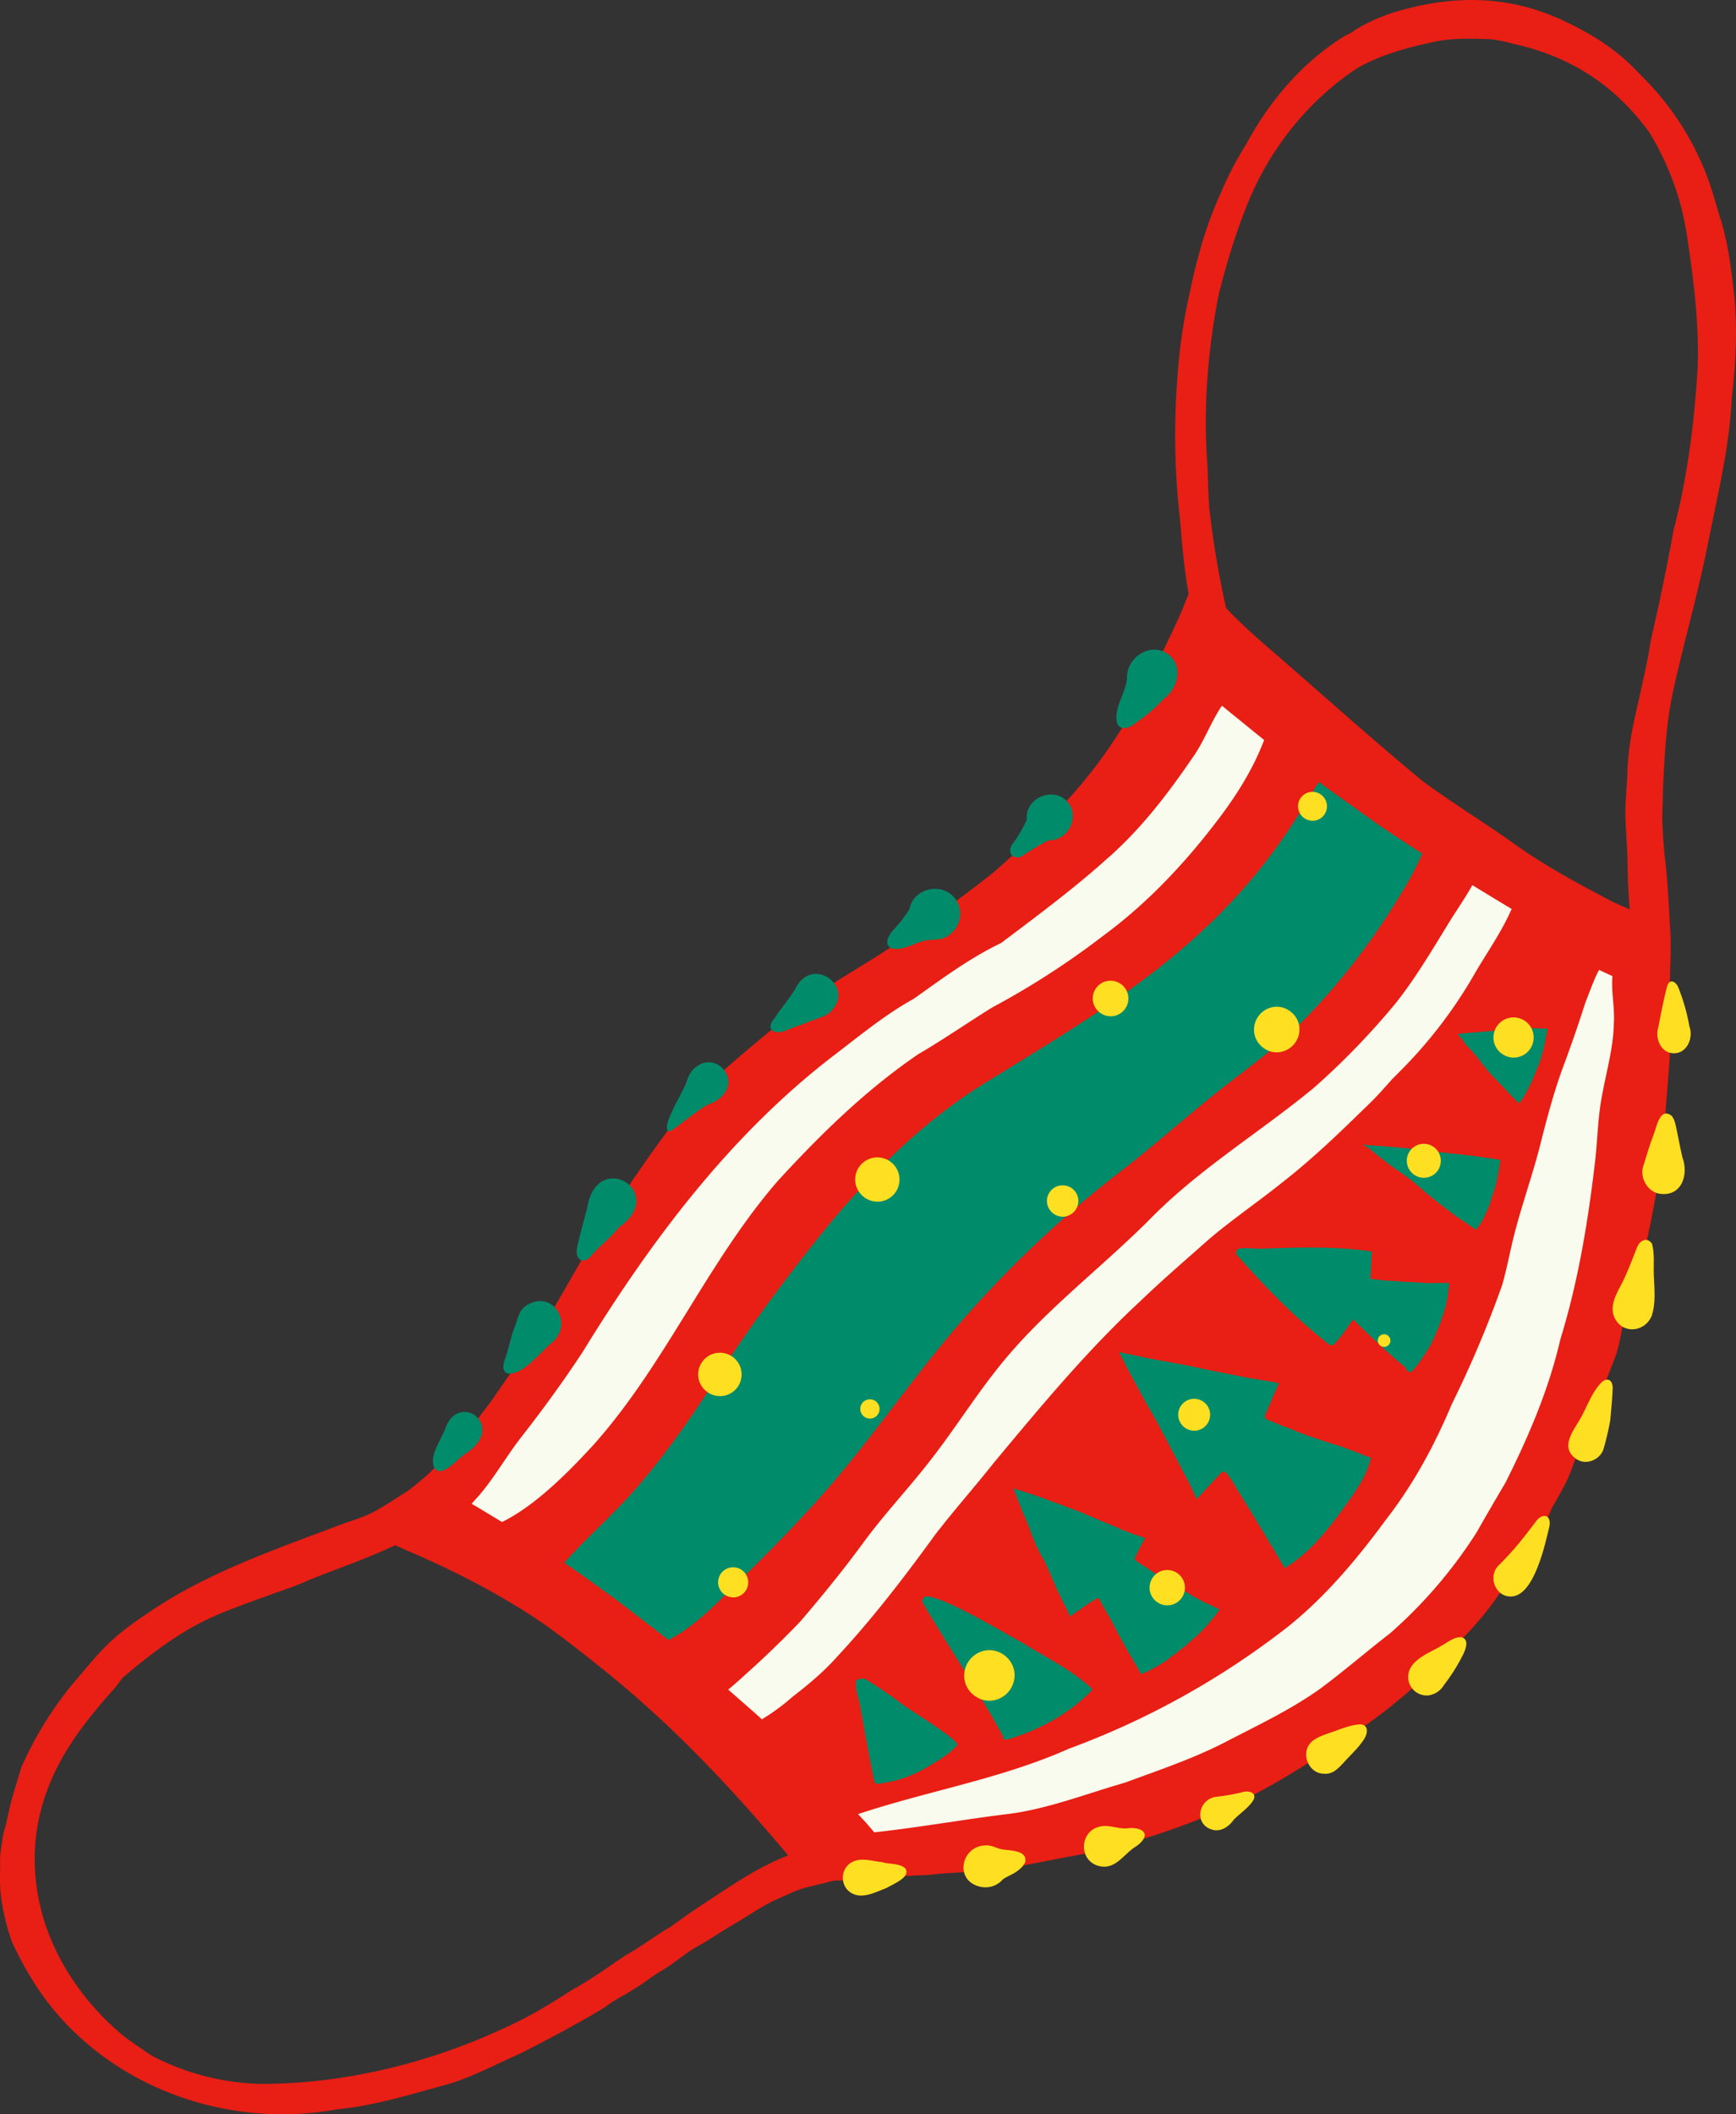 <svg xmlns="http://www.w3.org/2000/svg" width="1080" height="1315.17" viewBox="0 0 1080 1315.17"><rect x="0" y="0" width="1080" height="1315.17" fill="#333333" stroke="none"/><g id="Слой_2" data-name="Слой 2"><g id="Слой_2-2" data-name="Слой 2"><g id="Winter03_498261040"><path d="M1043.29 811.15c0-.45.08-.9.12-1.36-.07.54-.13 1.07-.19 1.59z" fill="#e91e14"/><path d="M10.77 1107.34s0 0 0 0 .07-.25.11-.37C10.86 1107.05 10.81 1107.19 10.77 1107.34z" fill="#e91e14"/><path d="M872.73 6.1a113.16 113.16.0 0 0-28.15 11.59A29.16 29.16.0 0 0 841.25 20a70.13 70.13.0 0 0-9.51 5.49c-24 16.11-42.7 38.82-56.4 64.07a214.48 214.48.0 0 0-16.17 31.16 224 224 0 0 0-8.82 22.52c-.25.73-2 6-2.53 7.93-.2.66-.38 1.32-.57 2q-3.71 12.71-6.38 25.7A347.15 347.15.0 0 0 732.33 237a456 456 0 0 0 1.82 86.62c1.23 15.32 2.62 30.74 5.27 45.87-1.47 3.45-2.78 7-4.19 10.44-6.46 14.91-14.1 29.67-21.22 44.38-15.46 30.82-35.25 59.44-59.87 83.65-13.33 13.53-26.58 27.39-41.61 39.12-21.74 16.65-43.8 32.89-66.84 47.68-17.09 10.75-34.81 20.67-50.62 33.31-20.67 17.24-41.93 34-61 53-18.42 19.64-33 42.48-48.43 64.42-19.34 27.44-33.71 57.94-52.19 85.88-5.54 8.37-23.23 33.33-25.51 36.8s-4.83 6.61-7.32 9.87c-1.49 1.95-2.84 4-4.29 6s-3.07 3.86-4.61 5.78-2.92 3.87-4.51 5.69c-.82.93-1.68 1.82-2.56 2.69s-2.66 2.65-2.87 2.86c0 0 0 0 0 0l-.14.15c-2.6 2.92-5.17 5.85-8 8.59-3.09 3-6.07 6.17-9.33 9-1.54 1.37-3.13 2.66-4.72 4-1.75 1.43-3.49 2.85-5.31 4.17s-3.5 2.28-5.26 3.4c-1.6 1-3.17 2.09-4.77 3.11-3.46 2.21-7 4.27-10.57 6.34a79.44 79.44.0 0 1-13.09 5.57c-2 .69-3.94 1.3-5.91 2l-.75.26c-40.68 15.46-83.18 29.75-119.49 54.11-8.38 5.62-16.75 11.29-24.24 18.08-8.61 7.82-15.88 17-23.49 25.82a224.53 224.53.0 0 0-33.4 53.58c-.24.72-.73 2.26-.74 2.33v0s0 .07.0.1a.47.47.0 0 0 0 .16v-.13c-.57 1.85-1.16 3.7-1.73 5.54a.49.49.0 0 1 0 .11h0v0c-.73 2.41-1.43 4.81-2.16 7.19-1.37 4.49-2.54 9.06-3.51 13.66-.47 2.21-.93 4.41-1.49 6.6S2.49 1139 2 1141.1s-.67 4.37-1 6.55-.65 4.27-.85 6.42c-.18 3 0 6-.11 8.94.0 3.2-.13 6.39.0 9.6.09 1.71.18 3.42.37 5.12A131.44 131.44.0 0 0 7.48 1208c7.29 15.89 16.42 31.19 27.87 44.5 42.56 49.48 110.67 71.14 174 59.65a203.38 203.38.0 0 0 21.2-3.22c15.66-3.17 31-7.8 46.49-12 16.59-4.62 31.76-13.12 47.52-19.93 17.55-9.11 35.09-18.26 52-28.54.36-.3.73-.6 1.11-.89a74.42 74.42.0 0 1 9.62-6c.55-.3 1.1-.6 1.63-.92 3.53-2.09 7-4.35 10.44-6.5 2.56-1.82 5.07-3.69 7.7-5.41 3.19-2.11 6.5-4 9.68-6.14 3.66-2.55 7.18-5.32 10.85-7.87 2.26-1.57 4.57-3 7-4.36 1.81-1 3.61-2.08 5.4-3.16 3-1.87 6-3.82 9-5.68q4.75-3 9.59-5.8c6.27-3.67 12.29-7.79 18.65-11.29 4.37-2.39 9-4.26 13.53-6.31a72.28 72.28.0 0 1 7.6-3.07c2.58-.83 5.16-1.51 7.8-2.08h-.14l.58-.13h0c1.06-.24 2.12-.5 3.17-.76h.14l.3-.08.33-.08h.07c1.31-.33 2.62-.68 3.92-1 2.31-.65 4.78-1.44 7.2-1.08h.08c1.42-.1 2.85-.25 4.27-.32h.38.0c1.82-.09 12.85-.84 16.54-1.07 4-.24 7.88-.85 11.85-1 3.75-.16 7.48-.37 11.23-.67h.56c4.1-.29 8.22-.26 12.32-.62 2.2-.24 4.38-.49 6.58-.68l.51-.05c2.69-.2 5.38-.33 8.07-.49 2.43-.16 4.84-.33 7.27-.43.36.0 4.67-.18 6.46-.28h.4c2.47-.19 5-.46 7.44-.55l1.86-.07c15.63-2.28 31.1-5.61 46.59-8.54 3.79-.71 7.59-1.33 11.36-2.1 27.77-5.63 54.86-14.67 81-25.58 23.79-9.71 45.7-23.23 67.3-37 24.92-15.59 48.88-33 69.45-54.12 12.87-13.13 26.25-26.09 37-41.23 8.51-12.78 19.7-24.76 26.86-38.55 3-6.16 5.78-12.41 8.46-18.69 4.66-8.06 9.42-16.06 12.57-24.88 5-15 12.74-28.5 17.21-43.75 3-9.28 7.13-18.13 10.27-27.34 2.12-6.64 3-13.58 4.71-20.33a498.74 498.74.0 0 0 25.49-126.1c1.35-17.51 3-34.52 3.7-52.26.0-3.12-.15-6.24-.25-9.36.11-2.69.17-5.39.11-8.08-1.34-14.3.36-28.61-.09-42.92-1-17-1.6-34-3.72-50.9-.7-7.28-1.11-14.6-1.49-21.95.17-6.6.43-13.2.53-19.79.91-18.94 1.83-38 5.52-56.62 6.66-31.59 15.94-62.69 22.24-94.54 6-30.34 13.56-60.5 15-91.5 2.45-21.53 3.73-43.15 1.42-64.77-1.92-16.78-4-33.94-9.56-50-1.53-5.5-3.18-11-4.88-16.38a174.6 174.6.0 0 0-44.5-70.47c-12.68-14-28.66-24.24-45.63-32.27C941.16-2.41 907.64-3.42 872.73 6.1zM943 525.59c-19.07-13.69-39.21-25.87-58.08-39.81-33.41-27.61-65.54-56.72-98.33-85-8.15-7.14-16.34-14.57-23.81-22.56a568.09 568.09.0 0 1-10.43-62c-.91-10.44-.69-21-1.52-31.44-2.09-33.94.76-68.06 7.33-101.48 5-19.86 10.89-39.56 18.78-58.52 13.69-32.93 37.3-62.49 67.29-82.31 14.5-8.37 31-12.79 47.3-16.3 11.52-2.68 24.64-2.2 36.57-1.72h.07a105.24 105.24.0 0 1 13.19 2.79c38.36 8.36 65.25 28.21 84.89 55.39a179.29 179.29.0 0 1 9.88 18.8 169.26 169.26.0 0 1 13.53 46.36c3.93 26.07 7.66 54.9 6.41 82.29-2.12 32.9-6.21 66.81-14.85 99.31q-6.27 34.69-14.27 69c-.43 2.59-.79 5.19-1.27 7.78-1 5.61-2.23 11.18-3.42 16.78-4 18.69-9.29 37.43-9.8 56.56-.24 9.4-1.46 18.77-1.3 28.17.32 10 1.25 19.88 1.37 29.85.12 9.39.54 18.81 1.34 28.19-3.84-1.71-7.68-3.4-11.49-5.18C982.11 549.71 961.69 539 943 525.59zM253.64 964.68c29.41 12.58 58.05 27.31 84.5 45.34 13.41 9.56 26.3 19.79 39.11 30.12 41.7 33.61 78.61 72.93 113 113.93-.79.38-1.59.71-2.37 1.11-18.85 7.54-36 19.91-53 30.94-5.83 3.9-11.73 8.13-17.62 12.44-1.26.71-2.53 1.41-3.77 2.16-8.22 5.35-16.24 11-24.75 15.88-10.91 7.38-21.62 15-33.17 21.45-10.37 6.62-20.69 13.1-31.73 18.63-49.65 24.85-105.27 39.41-160.86 39.62a153.91 153.91.0 0 1-68.47-17.52c-5.41-3.53-10.7-7.3-16-11-27.25-21.87-48.44-53.5-54.75-88.06-7.33-40.16 4.3-74.78 28.5-106.72 6-7.88 12.4-15.44 19-22.8 1.66-2 3.17-4 4.63-6.16l.13-.12c13.26-11.44 27.13-22.22 42.29-31 16.13-9.35 34-15 51.41-21.5 3.9-1.45 7.87-2.67 11.76-4.13 5.53-2.08 10.92-4.54 16.43-6.7 14.62-5.73 29.42-10.89 43.79-17.49 1.38-.64 2.8-1.26 4.2-1.88C248.53 962.39 251.06 963.58 253.64 964.68z" fill="#e91e14"/><path d="M414 1018.68c-7.6-5.91-29.19-22.5-32.42-24.85-4.69-3.41-19.23-13.89-21.82-15.69L351 972.06c14.66-16.25 31.24-30.6 45.58-47.21 19.18-22.22 35.64-46.44 51.52-71.09 17.6-27.34 37-53.47 57.12-79 30.83-39.09 65.67-75.31 108.33-101.59C691.87 625 758.65 586 808.65 505.42c4.55-5.73 7.74-12.75 11.72-19 .88.65 32.1 23.05 38 27.14v0l.13.09a.5.5.0 0 1 .12.08.5.5.0 0 0-.12-.08 1.25 1.25.0 0 0 .12.08h0l.09.06.07.06a.09.09.0 0 0-.05.0l.09.06v0l.09.06h.06v0h0l.08.05h-.07l.11.08c2 1.42 4 2.7 6.08 4.05l8.8 5.85-.29-.2.28.2s0 0 .06.0h0l.1.08.14.09v0a.38.38.0 0 1 .12.09l.08.05v0h.05l.09.06s0 0 .09.05a.26.26.0 0 0-.09-.05.06.06.0 0 1 0 0h-.06l.1.06.2.14-.12-.07.13.08.12.08 9.83 6.32a195.84 195.84.0 0 1-13.36 25.2 426.25 426.25.0 0 1-61.67 79.75c-17.43 17.57-38 31.52-57.14 47.11-18.49 15-36.36 30.84-55.22 45.41a686.15 686.15.0 0 0-104.12 99.1c-29.91 35.3-55.67 73.89-86.89 108.06q-21.24 23.25-43.82 45.2c-14.28 13.81-28.76 30.22-46.72 39.32C415.19 1019.59 414.6 1019.13 414 1018.68z" fill="#008c6a"/><path d="M874.25 524.17h0z" fill="#008c6a"/><path d="M858.86 513.92h0z" fill="#008c6a"/><path d="M875.52 521.23l.32.21z" fill="#008c6a"/><path d="M858.57 513.69s0 0 .07.06S858.58 513.71 858.57 513.69z" fill="#008c6a"/><path d="M858.55 513.7h0z" fill="#008c6a"/><path d="M858.55 513.68a0 0 0 0 0 0 0 0 0 0 0 1 0 0z" fill="#008c6a"/><path d="M846.63 498.19s0 0 0 0z" fill="#008c6a"/><path d="M827.9 488.1l-.06-.05.08.05S827.91 488.09 827.9 488.1z" fill="#008c6a"/><path d="M827.71 488s.06.05.1.07z" fill="#008c6a"/><path d="M827.58 487.87l.06.05z" fill="#008c6a"/><path d="M365.94 991.68h0v0S366 991.68 365.94 991.68z" fill="#008c6a"/><path d="M365.92 991.66v0z" fill="#008c6a"/><path d="M365.88 991.65v0z" fill="#008c6a"/><path d="M365.85 991.63h0z" fill="#008c6a"/><path d="M741.89 471.32c-15.68 23-32.78 45.27-53.92 63.52-19.65 17.69-43.68 35.59-65.21 51.79-19.46 9.31-36.74 22.19-54.25 34.63C550 631.49 533.8 645.12 517 657.88c-63.79 49.37-112.66 114.94-154.57 183.21-12.1 18.38-25.07 36.16-38.63 53.5-9.12 11.81-15.93 24.15-25.79 35.69-.88 1-2.69 2.89-4.58 5.17 1.89 1.08 3.78 2.18 5.64 3.31l13.24 8c21.26-10.36 42.58-32.33 57.36-48.49 44.44-50 70.32-113 114.14-163.59 26.54-29 54.85-56.67 87.4-78.87 15.7-9.2 30.66-19.55 46.11-29.15a501.22 501.22.0 0 0 69.26-44.76c27.83-20.52 51.51-45.9 72.28-73.5 11.18-14.86 21-30.68 27.59-48.09-5.56-4.43-25.4-20.63-26.26-21.33C753.28 449.13 749.1 461.34 741.89 471.32z" fill="#f9fbee"/><path d="M899.9 576.42c-9.89 16.1-19.6 32.38-31.31 47.25a466.74 466.74.0 0 1-51.14 52.94c-33.07 27.3-70.17 49.72-100.53 80.23-32.14 32.57-69.56 59.82-97.75 96.23C604.31 872 591.56 892.5 576.52 911.3c-12.81 16.28-27.06 31.4-39.28 48.13-12.44 17-25.78 33.33-39.47 49.36-10.91 11.35-22.29 22.37-34.06 32.84-3.47 3.23-7 6.4-10.67 9.38l11.78 10.33h0l.58.51c2.43 2.13 4.9 4.24 7.26 6.44l1.33 1.21a131.06 131.06.0 0 0 19.18-14.12c10.08-7.73 19.8-15.93 28.23-25.48 21.91-23.62 41.48-49.21 60.39-75.25 11.74-15.25 24.55-29.65 36.49-44.74 28.94-34.7 57.72-69.56 90.94-100.36 13.88-13.36 28.51-25.9 42.9-38.68 14.79-12.57 30.89-23.49 46-35.64 19.22-15 36.66-32 54.1-49 4.8-4.68 9.24-9.72 13.68-14.74 1.51-1.52 3-3 4.54-4.57a288.63 288.63.0 0 0 47.84-62.75c7.25-12.19 15.37-23.89 21.28-36.85l.88-1.87-1.36-.83h0l-10.38-6.27h0c-1.85-1.13-10.35-6.29-12.74-7.76-.25.47-.5.93-.76 1.38C910.45 560.33 904.8 568.13 899.9 576.42z" fill="#f9fbee"/><path d="M1002.3 606.81l-7.5-3.47v0c-3.48 6.51-5.87 13.79-8.61 20.58-3.9 12.36-8.15 24.6-12.64 36.78-6.73 17.58-11.4 35.79-16 54-5 18.94-11.66 37.4-16.3 56.44-2.29 9.5-4.08 19.1-6.81 28.5a683.24 683.24.0 0 1-31.28 73.87c-10.7 25.45-23.84 49.84-40.85 71.67-17.75 24.2-37.23 47.52-60.68 66.42a505.33 505.33.0 0 1-136.82 76.25c-42 18.71-87.61 26.16-131 40.62l5.06 5.45c.59.65 1.14 1.31 1.72 2 1.1 1.29 2.21 2.57 3.32 3.88 28.16-3.07 56.13-8.12 84.25-11.53q5.54-.75 11-1.87c20.65-4.18 40.53-11.73 60.78-17.53 20.61-7.63 41.57-14.61 61.16-24.6 20.29-10.55 41.1-20.26 59.81-33.5 15-11.1 29.11-23.35 43.87-34.76a292.14 292.14.0 0 0 53.76-62.64q8.85-15.55 18-31c14.27-28.38 27-58 34.15-89.09 11.31-36.63 17.44-74.43 21.83-112.44 1.44-13.6 1.61-27.23 4.4-40.67 2.61-14.4 6.81-28.51 7.06-43.26.74-10-1.73-19.85-.82-29.74-.18-.09-.37-.17-.57-.25z" fill="#f9fbee"/><path d="M762.14 925.45l-.12.06z" fill="#008c6a"/><path d="M797.93 973.18c-.87-1.48-17.81-29.75-19.08-31.79s-9.13-14.79-9.74-15.81c-.5-.85-1-1.73-1.48-2.58-1-1.57-2-3.1-3.08-4.56-.28-.36-.55-.74-.82-1.1s-.42-.59-.65-.87a2.05 2.05.0 0 0-.84-.63 1.88 1.88.0 0 0-2.44.18c-.92 1-1.88 2-2.8 2.94s-1.58 1.76-2.4 2.62-1.7 1.76-2.53 2.66c-1.61 1.76-3.14 3.59-4.8 5.3-.89.92-1.78 1.84-2.63 2.8-.07.08-.13.16-.21.24-1.58-3.56-3.18-7.11-4.95-10.58-1.26-2.47-18-34.2-19.18-36.45-1.36-2.47-2.74-4.92-4.16-7.34-2.78-4.76-5.45-9.58-8-14.43-1.29-2.4-2.64-4.75-3.92-7.15s-2.61-4.88-3.84-7.36-2.37-4.69-3.65-7l-.13-.25c-.1-.34-.2-.67-.28-1 .14.0.27.06.4.09 1.89.48 3.79.86 5.7 1.24 5.33 1.08 10.62 2.33 16 3.32 2.74.51 5.49.93 8.21 1.47s5.4 1 8.1 1.5 5.16 1 7.72 1.54 5.33 1.2 8 1.72 26.13 5.25 27.43 5.44 2.65.37 4 .61 2.73.51 4.1.72c1.2.17 2.4.32 3.61.54 2 .36 4 .95 6 1.19-.76 1.69-1.49 3.4-2.24 5.09v0c-.54 1.21-1.09 2.41-1.58 3.64-.39.95-.77 1.91-1.17 2.86v0 .06.07c-.56 1.31-1.15 2.6-1.73 3.88-.46 1-.92 2-1.39 3a3.73 3.73.0 0 0-.6 2.13 1.76 1.76.0 0 0 .52 1.25 2.58 2.58.0 0 0 1 .58h-.11c.63.24 1.22.55 1.83.83.85.38 1.74.67 2.6 1 1.42.61 2.82 1.28 4.25 1.83s2.94 1 4.38 1.61h.09a.11.11.0 0 0 .06.0v0c1.75.73 7 2.94 7.91 3.28s1.93.67 2.88 1h-.09c1.29.45 2.55 1 3.85 1.4 1 .35 2.09.65 3.14 1 1.63.49 3.2 1.14 4.82 1.65.78.25 1.57.47 2.36.73s1.66.57 2.51.84 1.68.49 2.52.72 1.87.55 2.79.9 1.56.59 2.36.86 1.41.46 2.11.71v0l.14.06h0c1.4.53 2.77 1.11 4.17 1.61.69.24 1.37.47 2 .74s1.37.55 2 .85a45.43 45.43.0 0 0 5.76 2 2.28 2.28.0 0 1 0 .59c-2.65 11.48-9.85 21.18-16.63 30.58-9.85 13.67-20.69 27.32-35 36.53l-.13.09c-.58.4-1.17.79-1.71 1.24C798.87 974.78 798.4 974 797.93 973.18z" fill="#008c6a"/><path d="M790.7 877.88v0s0 0 0 0S790.68 877.91 790.7 877.88z" fill="#008c6a"/><path d="M796.55 873.61a.15.15.0 0 0 0-.08l.12.05z" fill="#008c6a"/><path d="M790.47 872a.11.11.0 0 1 0 .07A.21.21.0 0 0 790.47 872z" fill="#008c6a"/><path d="M801.29 888.31h0z" fill="#008c6a"/><path d="M801.29 888.31h0z" fill="#008c6a"/><path d="M801.27 888.3h0z" fill="#008c6a"/><path d="M801.25 888.3h0z" fill="#008c6a"/><path d="M801.23 888.29h0z" fill="#008c6a"/><path d="M801.21 888.29h0z" fill="#008c6a"/><path d="M801.19 888.28v0h.05z" fill="#008c6a"/><path d="M801.13 888.24v0z" fill="#008c6a"/><path d="M875.35 852.53a2.87 2.87.0 0 1-.8-1.76h0c-10.83-8.76-20.85-18.51-30.89-28.2-.65-.63-1.29-1.29-2-1.88a129.79 129.79.0 0 1-11.18 15.05 2 2 0 0 1-2.19.87.78.78.0 0 1-1.13.0c-21.17-16.48-39.88-35.78-57.58-55.86a2 2 0 0 1 .07-3 1.49 1.49.0 0 1 1.12-1.08c5-.72 10.12.2 15.16.0 21.26-.68 42.52-1.43 63.66 1.28 1.35.18 2.73.36 4 .67.0.19.0.39.0.58.0.0.0-.06.0-.09-.07.54-.12 1.07-.2 1.6s-.15 1-.21 1.43a12.88 12.88.0 0 0-.07 2.24s0-.06.0-.09c0 .84.0 1.7-.06 2.54.0.34.0.69-.07 1s0 .88.0 1.32h0c0 .51-.08 1-.12 1.54s0 .88-.07 1.31-.06.66-.08 1c0 .15.0.29.0.44h0v0h0a.13.13.0 0 1 0 .06s0 0 0 0-.06.25-.07.37a.92.92.0 0 0 0 .16h0v0a.69.69.0 0 0 0 .49.58.58.0 0 0-.09.25.63.63.0 0 0 .52.74c1.74.31 3.49.4 5.22.63v0a0 0 0 0 1 0 0h0l1.06.18c.39.0.78.09 1.19.12s.93.09 1.4.11.9.06 1.35.06h1.12l.8.09c.57.06 1.13.13 1.69.16s1.1.0 1.65.07l1.83.18 1.58.13c.56.05 1.13.12 1.7.16h1.38c.46.0.9.0 1.34.07h0c1.08.07 2.15.11 3.23.19h-.09a.53.53.0 0 1 .18.0h0c.5.0 1 .06 1.51.08s1 0 1.45.0.93.08 1.41.12 1 .06 1.46.11c.76.07 1.49.12 2.25.13s1.78.0 2.67.0c.57.0 1.14.0 1.7.0h1.48c.52.0 1 0 1.56.0l2.45-.11 2.76.07 1.17.09c0 .13.0.25.0.38s0 .05.0.07c-.13 1.33-.36 2.63-.53 4s-.26 2.65-.47 4a.86.86.0 0 1 0 .16c-.18.92-.39 1.83-.56 2.75s-.37 2-.63 2.91c-.48 1.77-1 3.54-1.6 5.28s-1.08 3.54-1.77 5.26c-.41 1-3.52 8.48-4 9.52s-1.07 2.16-1.6 3.24h0v.08.0h0c-.59 1.16-1.28 2.26-2 3.36-.57.93-1.13 1.86-1.72 2.79l.12-.18c-.58.89-1.16 1.76-1.73 2.65l.11-.16c-.62 1-1.31 1.9-2 2.84-.53.75-1.05 1.5-1.62 2.23v0a.5.5.0 0 1-.07.08s0 0 0 0v0h0a0 0 0 0 0 0 0c-.78.94-1.6 1.83-2.34 2.78-.29.36-.54.72-.81 1.08l-.3.09A2.77 2.77.0 0 1 875.35 852.53z" fill="#008c6a"/><path d="M858.21 796.19z" fill="#008c6a"/><path d="M858.2 796.18h0z" fill="#008c6a"/><path d="M858.18 796.17h0z" fill="#008c6a"/><path d="M867.42 796.11h0z" fill="#008c6a"/><path d="M854.42 787.54v0a.06.06.0 0 0 0 .06z" fill="#008c6a"/><path d="M854.43 787.52h0z" fill="#008c6a"/><path d="M881.43 849.42v0z" fill="#008c6a"/><path d="M900.49 806.65h0z" fill="#008c6a"/><path d="M881.43 849.42v0a0 0 0 0 1 0 0z" fill="#008c6a"/><path d="M899.37 812.21c0 .09.0.18-.08.26A2.58 2.58.0 0 1 899.37 812.21z" fill="#008c6a"/><path d="M709.56 1040.75c-.86-1.5-1.69-3-2.58-4.52-.43-.73-.88-1.46-1.31-2.19s-.87-1.53-1.31-2.29c0 .06.08.12.11.17l-.53-.91a1.62 1.62.0 0 1 .1.18c-.43-.77-.89-1.53-1.34-2.29l.09.17c-.67-1.15-1.31-2.33-2-3.5s-1.24-2.12-1.82-3.21-2.92-5.28-3.46-6.34h0v0h0v0c-.27-.55-.56-1.1-.84-1.64h0c-.33-.63-.65-1.29-1-1.92s-.69-1.19-1-1.81v0c-.52-1-1-2-1.57-3-.43-.83-.89-1.63-1.35-2.44.0.0.0.0.0.0-.58-1-1.12-2-1.71-3a.76.76.0 0 0 .07.13l-.67-1.19a1.33 1.33.0 0 1 .06.12c-.48-.84-1-1.67-1.51-2.51h0a.25.25.0 0 0 0-.07v0c-.12-.2-.25-.41-.35-.62v0c-.23-.44-.49-.87-.75-1.29a6.94 6.94.0 0 1-.38-.71 7.64 7.64.0 0 0-.67-1.49.81.81.0 0 0-.7-.4h-.06a1.23 1.23.0 0 0-.86.1 1.81 1.81.0 0 0-.51.4c-.23.13-.45.25-.67.39s-.37.27-.57.4-.7.38-1 .58-.85.52-1.27.79-.89.56-1.32.86-.82.62-1.23.9-1 .66-1.5 1c-.34.24-.68.49-1 .72s-.83.51-1.22.79-.78.58-1.17.87l.13-.09c-.64.46-1.32.85-1.95 1.31-.46.33-.91.65-1.35 1s-.74.63-1.12.93l-.67.55c-.91-1.73-1.69-3.52-2.48-5.31-.42-.94-.9-1.83-1.4-2.73s-1-1.86-1.4-2.8l.17.36c-.38-.82-.74-1.65-1.14-2.47l.07.12c-.54-1.12-1.14-2.18-1.68-3.29-.67-1.37-1.24-2.78-1.81-4.19s-1.25-2.73-1.82-4.11-1.2-3-1.9-4.43c-.6-1.24-1.18-2.51-1.74-3.77h0l-.06-.14h0a.06.06.0 0 1 0 0l-.06-.11v0c-.21-.51-.44-1-.69-1.51s-.57-1-.86-1.5c-.56-1-1.13-1.92-1.64-2.9s-1-1.93-1.44-2.9-.93-1.76-1.36-2.65c-.51-1.05-.9-2.14-1.32-3.23s-1-2.31-1.46-3.48a1.12 1.12.0 0 0 0-.13c-.3-.74-.59-1.49-.83-2.25s-.47-1.52-.77-2.25c-.67-1.63-1.37-3.25-2-4.89l.11.3a24.06 24.06.0 0 0-1.05-2.39c-.36-.73-.75-1.44-1.06-2.18-.58-1.35-.91-2.8-1.47-4.16s-1.11-2.57-1.56-3.91c-.27-.78-.51-1.58-.85-2.33s-.6-1.33-.88-2c-.37-.87-.7-1.75-1.1-2.6.88.3 1.76.58 2.66.82 1.15.32 2.28.63 3.4 1q2.79 1 5.61 1.84h-.07c1.78.58 3.53 1.23 5.3 1.81s3.48 1.19 5.19 1.87 3.4 1.25 5.1 1.89 3.22 1.13 4.83 1.73h-.11c.94.37 1.87.77 2.82 1.13s1.93.7 2.9 1c1.43.51 2.81 1.13 4.22 1.69s3.08 1.22 4.59 1.91l-.22-.11c.91.41 1.82.84 2.75 1.2s1.81.69 2.71 1.06a1.07 1.07.0 0 1-.22-.1c.84.38 1.66.79 2.48 1.16s1.77.74 2.68 1.08h.06l.12.06v0s0 0 0 0h0c.74.29 1.46.58 2.18.91l-.21-.09c1 .46 2 .92 3 1.32s1.86.7 2.76 1.11 1.84.87 2.77 1.27a22.91 22.91.0 0 0 2.45.86h.06H7e2c.59.19 1.18.41 1.75.65h0a.52.52.0 0 0 .13.06l-.13-.06.16.07h0a24.62 24.62.0 0 0 3.45 1.39c1.16.33 2.31.7 3.44 1.1h-.06c1 .35 2 .77 3.08 1.13l.69.23c-.1.12-.2.24-.3.38-.23.32-.4.66-.6 1-.38.61-.73 1.23-1.07 1.86s-.74 1.3-1.1 2-.62 1.43-1 2.12l.05-.1c-.23.41-.45.82-.65 1.24s-.41.9-.63 1.35a14.69 14.69.0 0 0-.66 1.39c-.16.39-.33.77-.49 1.16a1 1 0 0 0-.11.17.67.67.0 0 0 .23.84.75.75.0 0 1 .5.36v0c.37.25.7.57 1 .84s.79.59 1.19.88c.64.46 1.31.88 2 1.31.89.56 1.76 1.13 2.64 1.71s2 1.32 2.92 2 2 1.29 3 1.92 1.92 1.14 2.86 1.74 1.85 1.22 2.79 1.79l5.61 3.33v0h0a.06.06.0 0 0 .05.0v0c1.07.68 2.16 1.32 3.26 1.93s2.17 1.17 3.24 1.79l-.12-.08c.7.41 1.36.88 2.05 1.31s1.12.65 1.67 1c.78.46 1.54.91 2.33 1.35l2.08 1.12h0c.47.25.93.51 1.39.77 1.76 1 3.61 1.8 5.43 2.65l2.09 1c.64.31 1.27.65 1.93.93s1.17.52 1.75.79l.85.43v0c-.55.78-1.07 1.58-1.61 2.36a39.26 39.26.0 0 1-2.93 3.62c.1-.1.18-.2.27-.3-1.13 1.31-2.2 2.68-3.31 4s-2.19 2.44-3.35 3.61a.43.43.0 0 0 .09-.1 1.09 1.09.0 0 1-.1.11l-.14.14c-.93.88-1.82 1.81-2.73 2.74l.26-.27c-1.21 1.19-2.51 2.26-3.83 3.35s-2.46 2.32-3.76 3.37c-1 .85-2.14 1.58-3.19 2.39s-1.83 1.56-2.78 2.3-2.19 1.59-3.28 2.39c-.92.68-1.78 1.44-2.68 2.14h-.06v0c-.85.6-1.76 1.14-2.66 1.69s-2 1.24-3 1.8h0c-1 .54-1.94 1.09-2.93 1.63l.15-.09-1.16.64h.08c-.91.49-1.84.93-2.8 1.33a28 28 0 0 0-2.56 1.17l-.65.35z" fill="#008c6a"/><path d="M650.48 972.87h0z" fill="#008c6a"/><path d="M657.73 989.38l.07.15A.66.66.0 0 1 657.73 989.38z" fill="#008c6a"/><path d="M650.44 972.78s0 0 0 .06v0S650.46 972.81 650.44 972.78z" fill="#008c6a"/><path d="M699.92 952.28h0z" fill="#008c6a"/><path d="M699.91 952.27s0 0 0 0z" fill="#008c6a"/><path d="M699.91 952.28h0z" fill="#008c6a"/><path d="M641.64 954.55s0 0 0 .07S641.66 954.57 641.64 954.55z" fill="#008c6a"/><path d="M641.61 954.47h0a.14.14.0 0 1 0 .07z" fill="#008c6a"/><path d="M641.57 954.38v.08z" fill="#008c6a"/><path d="M695.52 1016v0z" fill="#008c6a"/><path d="M685.6 998v0s0 0 0 0z" fill="#008c6a"/><path d="M701.72 952.94h0z" fill="#008c6a"/><path d="M725.55 1033h0z" fill="#008c6a"/><path d="M747.72 1014.44h0z" fill="#008c6a"/><path d="M747.75 1014.43h0z" fill="#008c6a"/><path d="M694.67 1014.32h0z" fill="#008c6a"/><path d="M686 998.65s0 0 0 0S686 998.67 686 998.65z" fill="#008c6a"/><path d="M695.55 1016h0z" fill="#008c6a"/><path d="M686 998.6v0z" fill="#008c6a"/><path d="M686 998.6z" fill="#008c6a"/><path d="M684.43 996s0 0 0 0S684.44 996 684.43 996z" fill="#008c6a"/><path d="M667.54 1006.31l.28-.13-.1.1-.1.07z" fill="#008c6a"/><path d="M730.74 986.11h0z" fill="#008c6a"/><path d="M730.74 986.1h0z" fill="#008c6a"/><path d="M681.59 994.72v0a.44.44.0 0 1-.08.11z" fill="#008c6a"/><path d="M706 969.21s0 0 0 0v0z" fill="#008c6a"/><path d="M625.18 1082.14a1.48 1.48.0 0 1-1.13-1.89c-13.67-25.36-29.68-49.43-44.56-74.1-1.92-3.17-3.91-6.29-5.64-9.58a1.68 1.68.0 0 1 .46-2.05 1.37 1.37.0 0 1 .64-1 1.63 1.63.0 0 1 1.65-.43c10.6-.27 53.95 26.14 58.67 28.27 14.63 9.3 30.78 16.88 43.59 28.64a1.71 1.71.0 0 1 .23.69.62.62.0 0 1 0 .94l-.22.2s0 0 0 0a2.09 2.09.0 0 1-.52.55.74.74.0 0 1-.16.12c-13.89 14.13-32.5 23.94-51.39 29.53A5.17 5.17.0 0 1 625.18 1082.14z" fill="#008c6a"/><path d="M917.59 764.63c-2-1.5-4.07-2.91-6.14-4.32l.29.19c-1.63-1.12-3.29-2.2-4.93-3.3h0-.05l-.09-.06v0c-1.61-1.1-3.14-2.32-4.7-3.49L897 749.87c-3.29-2.5-6.48-5.14-9.67-7.75l.26.22c-1.22-1-2.4-2.09-3.59-3.15-1-.86-2-1.71-3-2.54h0l-.33-.27v0 0 0l-1-.84c-1-.82-2-1.6-3-2.35s-4.39-3.2-5.22-3.79-2-1.36-3-2.05-1.72-1.22-2.56-1.85-1.86-1.35-2.77-2.06c-1.87-1.44-3.76-2.85-5.59-4.35l.18.15c-1.26-1-2.57-2-3.83-3.09a26.33 26.33.0 0 0-2.07-1.73c-.59-.39-1.27-.68-1.88-1.06l.11.07-.45-.29v0a12.24 12.24.0 0 1-1.37-1l.07.07c-.16-.13-.32-.26-.47-.4l.59.11h-.14c.72.14 1.44.29 2.17.4 1 .14 2 .19 3.07.25h.54c.8.06 1.61.14 2.41.19l2.47.11 1.66.13h-.11l2 .14h0 .17.06c1.07.11 2.16.25 3.24.31.92.05 1.85.09 2.76.19H869l1.89.23c1.16.11 2.32.21 3.48.34s2.54.22 3.81.39 2.37.3 3.57.39 2.13.23 3.19.35 5.88.67 7.05.84 2.3.34 3.46.47c1.33.16 2.68.31 4 .43h-.3c1.69.17 3.35.45 5 .58s3.54.33 5.3.54c1.28.15 2.55.32 3.83.44s2.38.26 3.59.43 2.36.33 3.54.52 2.28.3 3.42.48c.59.09 1.18.19 1.78.27l1.62.2c1.18.15 2.35.37 3.52.54.89.14 1.77.31 2.64.49-.16 1.16-.31 2.31-.46 3.46v0h0v0h0c-.29 1.91-.67 3.8-1.06 5.71s-.78 3.91-1.23 5.86c0-.09.0-.17.05-.25-.56 2.28-1.3 4.5-2.05 6.71-.4 1.16-.78 2.31-1.1 3.49s-.61 2.14-1 3.21a1 1 0 0 1 .08-.21c-.63 1.67-1.4 3.28-2.17 4.9s-1.41 3.11-2.16 4.65l.1-.17-.41.76a33.13 33.13.0 0 1-3.82 5.2s0 .08.0.11z" fill="#008c6a"/><path d="M906.62 757.05h.06S906.64 757.06 906.62 757.05z" fill="#008c6a"/><path d="M881.07 736.66l.07.05S881.1 736.68 881.07 736.66z" fill="#008c6a"/><path d="M881.07 736.66h0z" fill="#008c6a"/><path d="M906.79 757.17s0 0 0 0S906.8 757.18 906.79 757.17z" fill="#008c6a"/><path d="M906.79 757.17s0 0 0 0 0 0 0 0z" fill="#008c6a"/><path d="M906.72 757.13h.07z" fill="#008c6a"/><path d="M906.67 757.1v0z" fill="#008c6a"/><path d="M862.61 713.19h0z" fill="#008c6a"/><path d="M862.61 713.19h0z" fill="#008c6a"/><path d="M933 725.08h0z" fill="#008c6a"/><path d="M862.85 713.2h0s0 .01.0.0z" fill="#008c6a"/><path d="M862.84 713.2h0z" fill="#008c6a"/><path d="M854 712.64h0z" fill="#008c6a"/><path d="M854 712.62h0z" fill="#008c6a"/><path d="M854 712.62z" fill="#008c6a"/><path d="M854 712.62h0z" fill="#008c6a"/><path d="M546.43 1109.67a1.79 1.79.0 0 1-1.69-.61.66.66.0 0 1-.75-.6s0-.07.0-.11h0c-3.48-15.85-6-31.82-9.06-47.73-.87-4.58-2.72-9-2.44-13.75a2 2 0 0 1 2.73-2.22 3.07 3.07.0 0 1 .52-.39 3.28 3.28.0 0 1 3.06.49c7.62 4.62 14.91 9.69 22.06 15 2.49 2.39 37.92 23.69 34.4 26a3.45 3.45.0 0 1-.8 1.08 64.1 64.1.0 0 1-12.24 9.1c-8.68 5.67-18.19 10.34-28.32 12.4C551.44 1108.88 548.85 1109.19 546.43 1109.67z" fill="#008c6a"/><path d="M943.59 685.07c-2.45-2.63-5-5.17-7.41-7.76.0.0.0.0.0.0l-.12-.13s0 0 0 0l-.36-.37.22.23c-1.61-1.7-3.19-3.44-4.84-5.1-1.36-1.38-2.72-2.77-4-4.22s-2.71-3.23-4.07-4.84c-.89-1-1.69-2.15-2.52-3.26s-1.54-2-2.32-2.91-1.77-2.13-2.72-3.14-1.73-1.79-2.56-2.71l.08.11a25.94 25.94.0 0 1-1.75-2.17 2.39 2.39.0 0 1 .13.21c-.23-.35-.45-.69-.69-1l.09.13a27.45 27.45.0 0 0-1.65-2.24c-.58-.68-1.22-1.29-1.82-1.94a5.06 5.06.0 0 1-.37-.47v0 0h0l-.09-.14 1-.15c.87-.15 1.73-.33 2.61-.42s14.13-1.16 15.88-1.33c1.94-.2 3.89-.27 5.84-.38h-.27c1 0 1.94.0 2.91-.07s1.91-.07 2.86-.14c1.85-.13 3.69-.28 5.53-.46h0c1.08-.09 2.18-.12 3.25-.2 1.23-.11 2.44-.32 3.67-.45a31.9 31.9.0 0 1 4.37-.21c1.12.0 2.23.25 3.35.27.88.0 1.78-.06 2.69.0h.09 1.47l.68.17c-.12.68-.25 1.36-.39 2v0s0 0 0 0a0 0 0 0 0 0 0h0v0s0 .06.0.1h0v0h0c-.13.59-.39 1.81-.39 1.84v0 0h0v0s0 0 0 0c-.36 1.85-.65 3.71-1 5.57a1.58 1.58.0 0 1 0-.25q-.52 2.64-1.28 5.24c-.49 1.71-.91 3.45-1.45 5.13-.67 2.07-1.56 4-2.41 6s-1.46 3.83-2.24 5.72c-.68 1.62-1.53 3.13-2.33 4.7s-1.49 3-2.32 4.51v0 .09h0a.16.16.0 0 1 0 .07 58.82 58.82.0 0 1-3.44 5.13s0 0 0 .05v0 0l-.33.42z" fill="#008c6a"/><path d="M931.08 671.93s0 0 0 0 0 .01.0.0z" fill="#008c6a"/><path d="M936.06 677.17s0 0 0 0S936.07 677.18 936.06 677.17z" fill="#008c6a"/><path d="M962.22 642h0z" fill="#008c6a"/><path d="M962.26 641.9a.09.09.0 0 1 0 .05h0z" fill="#008c6a"/><path d="M960.47 639.72h0z" fill="#008c6a"/><path d="M906.9 643.46h0z" fill="#008c6a"/><path d="M906.89 643.44h0z" fill="#008c6a"/><path d="M906.87 643.4s0 0 0 0 0 .01.0.0z" fill="#008c6a"/><path d="M962.23 642v0a0 0 0 0 0 0 0S962.24 642 962.23 642z" fill="#008c6a"/><path d="M960.44 639.71h0z" fill="#008c6a"/><path d="M960.41 639.71h0z" fill="#008c6a"/><path d="M960.39 639.71h0z" fill="#008c6a"/><path d="M945.24 686h0v0z" fill="#008c6a"/><path d="M945.29 686h0z" fill="#008c6a"/><path d="M945.29 686z" fill="#008c6a"/><path d="M945.33 685.92h0-.05z" fill="#008c6a"/><path d="M948.81 680.72h0v0z" fill="#008c6a"/><path d="M961.81 644h0s0 .05.0.09z" fill="#008c6a"/><path d="M961.85 643.87v0z" fill="#008c6a"/><path d="M270.31 913.28c-3.91-8 4.76-18.1 7.14-25.84 8.81-21.64 37.88-.28 12.47 16.64C285 906.63 275.31 919.94 270.31 913.28z" fill="#008c6a"/><path d="M316.05 854.41c-4.33-1.4-2.89-6.28-1.72-9.48 2.11-5.8 3.09-11.94 5.23-17.74 2.34-5.36 2.73-12.05 8.19-15.33 16.92-10.15 30.1 12.84 14.4 24.32C335.62 841.89 325.19 855.34 316.05 854.41z" fill="#008c6a"/><path d="M359.81 782.45c-1.53-2.07-1.11-5-.59-7.36 1.79-7.89 4-15.84 6.08-23.63 6-37.46 50.79-9.8 19.73 12-4.86 6.35-11.44 11-16.65 17C366.41 783.22 362.46 786 359.81 782.45z" fill="#008c6a"/><path d="M415.07 702.65c-.59-2.72.64-5.57 1.65-8.09 2.89-7.23 7.06-13.85 10.21-20.94 1.14-4.15 3.28-8.44 7.16-10.67 11.57-7.83 25 7 16.13 17.71a19 19 0 0 1-8.75 6c-5.22 2.42-9.56 6.22-14.23 9.53-3.11 2.2-5.95 4.78-9.19 6.76A1.76 1.76.0 0 1 415.07 702.65z" fill="#008c6a"/><path d="M480.91 641.35c-3.1-2-1-5.78.91-7.89 4-6.22 8.86-11.74 12.77-18 10.46-22.56 39.53-.62 20.78 15.1-4.19 2.54-9 3.63-13.51 5.53-3.55 1.5-7.22 2.65-10.8 4.07C488 641.42 484.12 643.18 480.91 641.35z" fill="#008c6a"/><path d="M554.9 590c-5.87-2.33-1.57-9.12 1.44-12.1a88.47 88.47.0 0 0 9.39-12.19c2.5-13.55 21-17.52 28.88-6.16a16.09 16.09.0 0 1-4.06 22c-4.84 4.11-11.26 2.23-16.86 4C567.65 587.37 561.42 591.35 554.9 590z" fill="#008c6a"/><path d="M633.09 533.41c-5.66-.16-5.65-5.9-2.51-9.33a85.39 85.39.0 0 0 8.23-14.16c-1.5-14.09 18.06-21.64 26.25-9.91 6.59 9.44-1.59 23.34-12.75 22.68-4.9 2.64-9.75 5.37-14.4 8.46C636.53 532.06 634.87 533.35 633.09 533.41z" fill="#008c6a"/><path d="M695 449.86c-2.34-9.83 5.47-18.52 6.15-28.21-.4-13.17 15.68-23 26.24-14.15 8.73 7.34 5.17 21-3.28 27.13a105 105 0 0 1-18.5 15.75C702.61 453 696.79 454.7 695 449.86z" fill="#008c6a"/><path d="M446.9 986a9.37 9.37.0 1 1 10.92 7.51A9.5 9.5.0 0 1 446.9 986z" fill="#ffdf22"/><path d="M434.57 857.43a13.51 13.51.0 1 1 15.74 10.83A13.67 13.67.0 0 1 434.57 857.43z" fill="#ffdf22"/><path d="M535.29 877.5a6 6 0 1 1 7 4.84A6.11 6.11.0 0 1 535.29 877.5z" fill="#ffdf22"/><path d="M532.26 736.3a13.79 13.79.0 1 1 16.07 11A14 14 0 0 1 532.26 736.3z" fill="#ffdf22"/><path d="M651.48 748.86a9.77 9.77.0 1 1 11.39 7.83A9.89 9.89.0 0 1 651.48 748.86z" fill="#ffdf22"/><path d="M680 623.11A11.08 11.08.0 1 1 693 632 11.21 11.21.0 0 1 680 623.11z" fill="#ffdf22"/><path d="M780.35 643a14.34 14.34.0 0 1 11.35-16.51c7.56-1.53 15.12 3.86 16.51 11.36a14.33 14.33.0 0 1-11.35 16.5C789.3 655.88 781.74 650.49 780.35 643z" fill="#ffdf22"/><path d="M807.67 503.2a9 9 0 1 1 10.51 7.22A9.12 9.12.0 0 1 807.67 503.2z" fill="#ffdf22"/><path d="M600.08 1045.07a15.88 15.88.0 0 1 12.57-18.3c8.39-1.7 16.77 4.27 18.31 12.58a15.89 15.89.0 0 1-12.58 18.3C610 1059.35 601.61 1053.37 600.08 1045.07z" fill="#ffdf22"/><path d="M715.36 989.66a11 11 0 1 1 12.78 8.78A11.09 11.09.0 0 1 715.36 989.66z" fill="#ffdf22"/><path d="M733.14 881.81a9.93 9.93.0 1 1 11.57 8A10 10 0 0 1 733.14 881.81z" fill="#ffdf22"/><path d="M857.21 834.63a3.93 3.93.0 1 1 4.58 3.15A4 4 0 0 1 857.21 834.63z" fill="#ffdf22"/><path d="M875.37 724a10.58 10.58.0 1 1 12.33 8.48A10.69 10.69.0 0 1 875.37 724z" fill="#ffdf22"/><path d="M929.32 647.68a12.51 12.51.0 1 1 14.58 10A12.65 12.65.0 0 1 929.32 647.68z" fill="#ffdf22"/><path d="M1041 655.18c-7.91-.29-11.45-9.38-9.34-16.13 1.7-8.69 3.29-17.15 5.52-25.64 1.72-5.24 5.81-2.44 7.09 1.23a124.16 124.16.0 0 1 6.78 24C1053.59 645.75 1049.47 655.49 1041 655.18z" fill="#ffdf22"/><path d="M1032.72 742.61c-7.32-1-12.2-9-10.73-16.15 2.25-7.24 4.2-14.14 6.8-20.74 1.82-4.63 3.81-17.2 11.1-11.69 1.52 1.66 2.14 4 2.62 6.09 1.44 6.52 2.59 13.12 4.09 19.63C1050.79 730.71 1046.19 744.43 1032.72 742.61z" fill="#ffdf22"/><path d="M1004.87 820.54c-3.75-6.7-.26-14 3-20.07 4.16-7.66 7.11-15.85 10.33-23.92 1.39-4.53 6.37-7.73 9.56-2.82 1.71 6.16.86 12.92 1.1 19.3.33 8.84 1.42 17.17-1.3 25.52C1023.52 828.31 1010.3 830.24 1004.87 820.54z" fill="#ffdf22"/><path d="M980.85 907.68c-10.28-6.91-2.87-16.48 1.82-24.37s7.33-17.08 13.89-23.6c4-3.38 6.9-.6 6.72 4-.25 6.54-.9 13.08-1.48 19.6a171.39 171.39.0 0 1-4.44 18.75C994.85 908.3 986.56 911.52 980.85 907.68z" fill="#ffdf22"/><path d="M940.81 993.05c-10.35 1-15.58-12.41-8.42-19.37 8.6-8.36 16.09-17.78 23.24-27.4 3.85-5.17 9.43-4.29 8.36 2.83C961.31 960.48 954.67 991.76 940.81 993.05z" fill="#ffdf22"/><path d="M888.42 1054.64a11.57 11.57.0 0 1-12.37-12c.57-10.33 13.77-14.54 20.83-19 4.09-2.16 7.59-5.42 12.25-5.22 5.33 1.34 2.52 8 .8 11.36a114.35 114.35.0 0 1-11.6 18.35A13.29 13.29.0 0 1 888.42 1054.64z" fill="#ffdf22"/><path d="M823.47 1103.33c-10.05-.27-14.73-13.82-7.09-20.22 4-3.34 9.28-4.49 14.06-6.29 5.4-2 10.46-3.91 15.93-4.22 5.45.47 4.42 6 2.18 9.37-2.9 4.42-6.68 8.18-10.28 11.89C834.18 1098.08 830.13 1104.12 823.47 1103.33z" fill="#ffdf22"/><path d="M753.39 1137.91c-11-4-7.46-19.14 3.52-20.25a130.12 130.12.0 0 0 16-2.83c3.51-1.19 9.26.05 6.91 4.83-3.07 4.95-8.23 8.19-12.28 12.29C764.33 1136.49 759.07 1140 753.39 1137.91z" fill="#ffdf22"/><path d="M684.35 1160.9c-13.75-2.8-13.08-22.31.48-24.82 5.7-1.06 11.14 1.86 16.85 1.18 7.24-.86 15 2.4 7.26 9.59a22.07 22.07.0 0 1-3 2.22C699 1153.65 693.94 1162.86 684.35 1160.9z" fill="#ffdf22"/><path d="M610.29 1173.71c-17.35-3.39-12.44-26.58 4.13-25.78 3.61.17 6.41 2.32 10 2.58 4.73.73 14.85.63 13.38 7.76-1 2.55-3.25 4.41-5.46 6-2.65 1.87-5.78 2.88-8.43 4.76a14.23 14.23.0 0 1-14.06 4.6z" fill="#ffdf22"/><path d="M529.16 1177.24c-7-4.61-6.26-15.55 1.28-19.13 5.77-2.75 12.17-.39 18.17.23 4.7 1.42 10.52.53 14.48 3.69 4.18 5.66-8.07 10.18-11.78 12.5C544.45 1177 536.17 1181.85 529.16 1177.24z" fill="#ffdf22"/></g></g></g></svg>